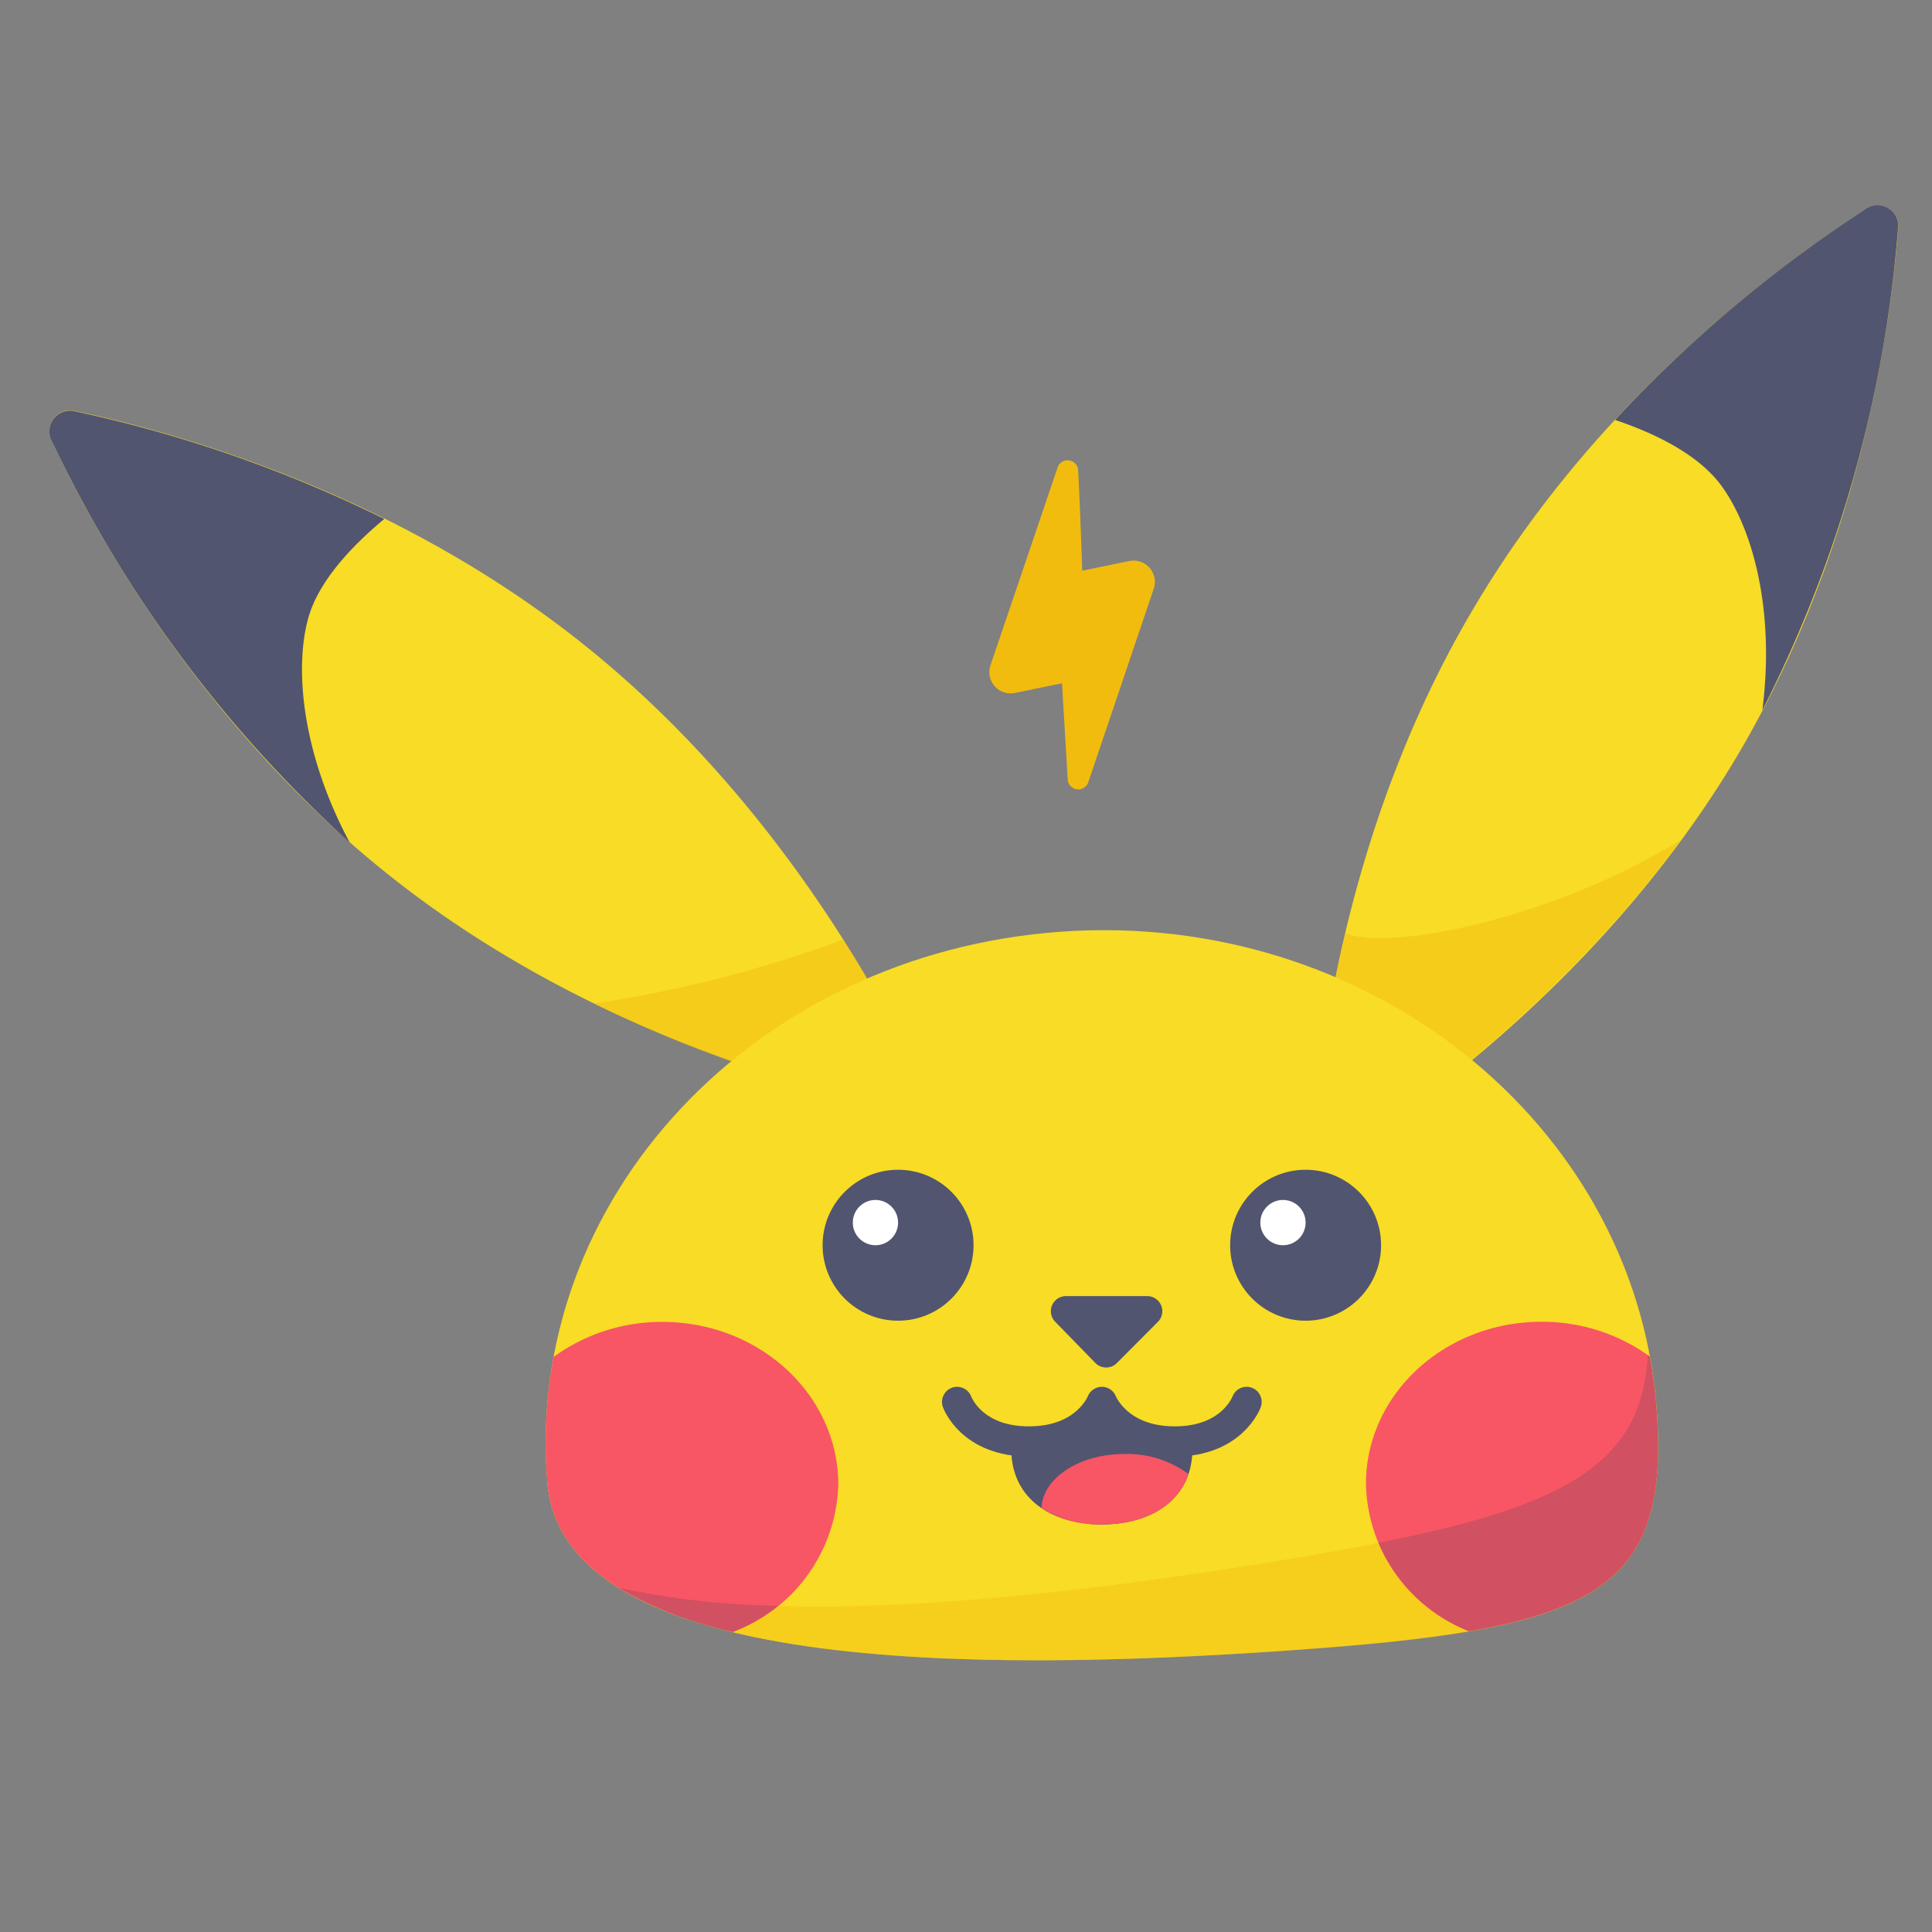 <?xml version="1.0" ?><svg data-name="Layer 1" id="Layer_1" viewBox="0 0 128 128" xmlns="http://www.w3.org/2000/svg" xmlns:xlink="http://www.w3.org/1999/xlink"><rect x="0" y="0" width="128" height="128" fill="#808080" stroke="none"/><defs><style>.cls-1,.cls-7{fill:none;}.cls-2{fill:#f8dc25;}.cls-10,.cls-3,.cls-5{fill:#f2bc0f;}.cls-3{opacity:0.5;}.cls-4{fill:#515570;}.cls-5{opacity:0.4;}.cls-6{fill:#f85565;}.cls-7{stroke:#515570;stroke-linecap:round;stroke-linejoin:round;stroke-width:2px;}.cls-8{fill:#393c54;opacity:0.2;}.cls-9{fill:#fff;}.cls-11{opacity:0.6;}.cls-12{clip-path:url(#clip-path);}.cls-13{fill:#00adfe;}.cls-14{clip-path:url(#clip-path-2);}</style><clipPath id="clip-path"><path class="cls-1" d="M70.67,363.65c-19.06-13.76-38-27.32-52.64-30.76-6.29-1.64-10.54-1.12-13.2,3.51h0c-1,1.71-2.24,5.1-2.24,10.64A155.42,155.42,0,0,0,7.5,386.3c2.25,8,8,12.45,15.86,9.77C40.69,389.63,56.21,376.89,70.67,363.65Z"/></clipPath><clipPath id="clip-path-2"><path class="cls-1" d="M57.36,363.63c18.48-15.4,36.72-30,54-37.07,7.84-2.31,12.84,2.94,13.8,9,.47,17.22-.21,32.92-3.12,45.67-2.59,7.52-7.84,11.77-15.3,10.52C90.15,387.93,73.7,376.4,57.36,363.63Z"/></clipPath></defs><title/><path class="cls-2" d="M115,50.24c-10.77,18-28.08,27.49-28.08,27.49S87,58,97.81,40c8.35-14,20.63-22.8,25.73-26.07a1.37,1.37,0,0,1,2.21,1.32C125.28,21.27,123.32,36.27,115,50.24Z"/><path class="cls-3" d="M111.37,55.65C102.64,61,92,63,89.13,61.83q-.2.86-.38,1.69h0A81.27,81.27,0,0,0,86.92,77v0c0,.13,0,.24,0,.33v0c0,.08,0,.14,0,.18v.1A84.43,84.43,0,0,0,111.37,55.65Z"/><path class="cls-4" d="M125.74,15.23a1.37,1.37,0,0,0-2.21-1.32A87.62,87.62,0,0,0,107,27.82c2.5.84,5.53,2.24,7.09,4.42,2.07,2.88,3.51,8.29,2.67,14.81A84.87,84.87,0,0,0,125.74,15.23Z"/><path class="cls-2" d="M26,58.16c16.47,13,36,15.7,36,15.7s-7.16-18.39-23.63-31.4C25.6,32.37,11,28.49,5.05,27.25a1.37,1.37,0,0,0-1.59,2C6,34.75,13.21,48.07,26,58.16Z"/><path class="cls-3" d="M55.87,62.25a82.55,82.55,0,0,1-16.51,4.24A83.58,83.58,0,0,0,62,73.86a75.53,75.53,0,0,0-6.13-11.61Z"/><path class="cls-4" d="M3.46,29.27a1.37,1.37,0,0,1,1.59-2,87.62,87.62,0,0,1,20.41,7.11c-2,1.67-4.37,4.06-5.06,6.65-.91,3.43-.33,9,2.77,14.79A84.87,84.87,0,0,1,3.46,29.27Z"/><path class="cls-2" d="M109.74,93.09c1,12.72-4.3,14.86-24.59,16.27s-47.86,1.55-48.89-11.17c-1.53-18.73,13.69-35,34-36.46S108.21,74.36,109.74,93.09Z"/><path class="cls-5" d="M109.74,93.09a31.83,31.83,0,0,0-.55-3.81c-.17,8.83-7,11.31-25.3,14.26-14.14,2.28-31.64,4.27-42.9,1.66,8.92,5.57,28.65,5.24,44.15,4.17C105.43,108,110.77,105.81,109.74,93.09Z"/><path class="cls-6" d="M43.88,87.58a12.19,12.19,0,0,0-7.2,2.32,31.47,31.47,0,0,0-.42,8.29c.42,5.2,5.29,8.25,12.28,9.94a10.74,10.74,0,0,0,7-9.83C55.5,92.38,50.3,87.58,43.88,87.58Z"/><path class="cls-7" d="M82.59,92.88s-.94,2.62-4.76,2.62S73,92.88,73,92.88s-1,2.62-4.83,2.62-4.76-2.62-4.76-2.62"/><path class="cls-8" d="M48.54,108.13a11.81,11.81,0,0,0,3-1.74A54.34,54.34,0,0,1,41,105.2,25.93,25.93,0,0,0,48.54,108.13Z"/><path class="cls-4" d="M72.55,90.28l-2.64-2.71a1,1,0,0,1,.72-1.7H76a1,1,0,0,1,.7,1.72L74,90.3A1,1,0,0,1,72.55,90.28Z"/><path class="cls-6" d="M90.5,98.31a10.72,10.72,0,0,0,6.83,9.77c10.3-1.77,13.19-5.34,12.4-15a31.86,31.86,0,0,0-.43-3.21,12.19,12.19,0,0,0-7.18-2.3C95.7,87.58,90.5,92.38,90.5,98.31Z"/><path class="cls-8" d="M109.74,93.09a31.86,31.86,0,0,0-.43-3.21l-.14-.1c-.36,7.13-5.39,10-17.86,12.44a11.2,11.2,0,0,0,6,5.85C107.63,106.3,110.52,102.74,109.74,93.09Z"/><circle class="cls-4" cx="86.5" cy="82.5" r="5"/><circle class="cls-9" cx="85" cy="81" r="1.5"/><circle class="cls-4" cx="59.5" cy="82.5" r="5"/><circle class="cls-9" cx="58" cy="81" r="1.5"/><path class="cls-4" d="M77.83,95.5C74,95.5,73,92.88,73,92.88s-1,2.62-4.83,2.62A7.26,7.26,0,0,1,67,95.41c0,.19,0,.39,0,.59,0,3.31,2.69,5,6,5s6-1.69,6-5c0-.2,0-.4,0-.59A7.26,7.26,0,0,1,77.83,95.5Z"/><path class="cls-6" d="M69,99.91A7.12,7.12,0,0,0,73,101c2.7,0,5-1.12,5.74-3.34a6.84,6.84,0,0,0-4.24-1.33C71.51,96.33,69.08,97.93,69,99.91Z"/><path class="cls-10" d="M70.06,31,65.62,44.08a1.41,1.41,0,0,0,1.62,1.83l3.12-.64.38,6.35a.7.7,0,0,0,1.37.18L76.44,39a1.41,1.41,0,0,0-1.62-1.83l-3.12.64s-.12-3.77-.27-6.67A.7.7,0,0,0,70.06,31Z"/><g class="cls-11"><g class="cls-12"><g class="cls-11"><path class="cls-13" d="M-82,410.47q-2.32-3.57-4.74-7C-21.5,341.1,23,235,5.2,111.69q5.37,2.79,10.7,5.73C31.32,241.88-15.21,348.27-82,410.47Z"/><path class="cls-13" d="M-73.1,425.15q-2.14-3.77-4.38-7.45c68.41-62,117-168.65,104-294.25q5.28,3.09,10.5,6.34C47.5,256.5-3.09,363.32-73.1,425.15Z"/></g></g></g><g class="cls-11"><g class="cls-14"><g class="cls-11"><path class="cls-13" d="M16,386.35q-2.21-3-4.49-5.85C66.81,325,102.9,231.34,82.83,124q4.84,2.21,9.64,4.55C110.44,237,72.63,330.91,16,386.35Z"/></g></g></g></svg>
